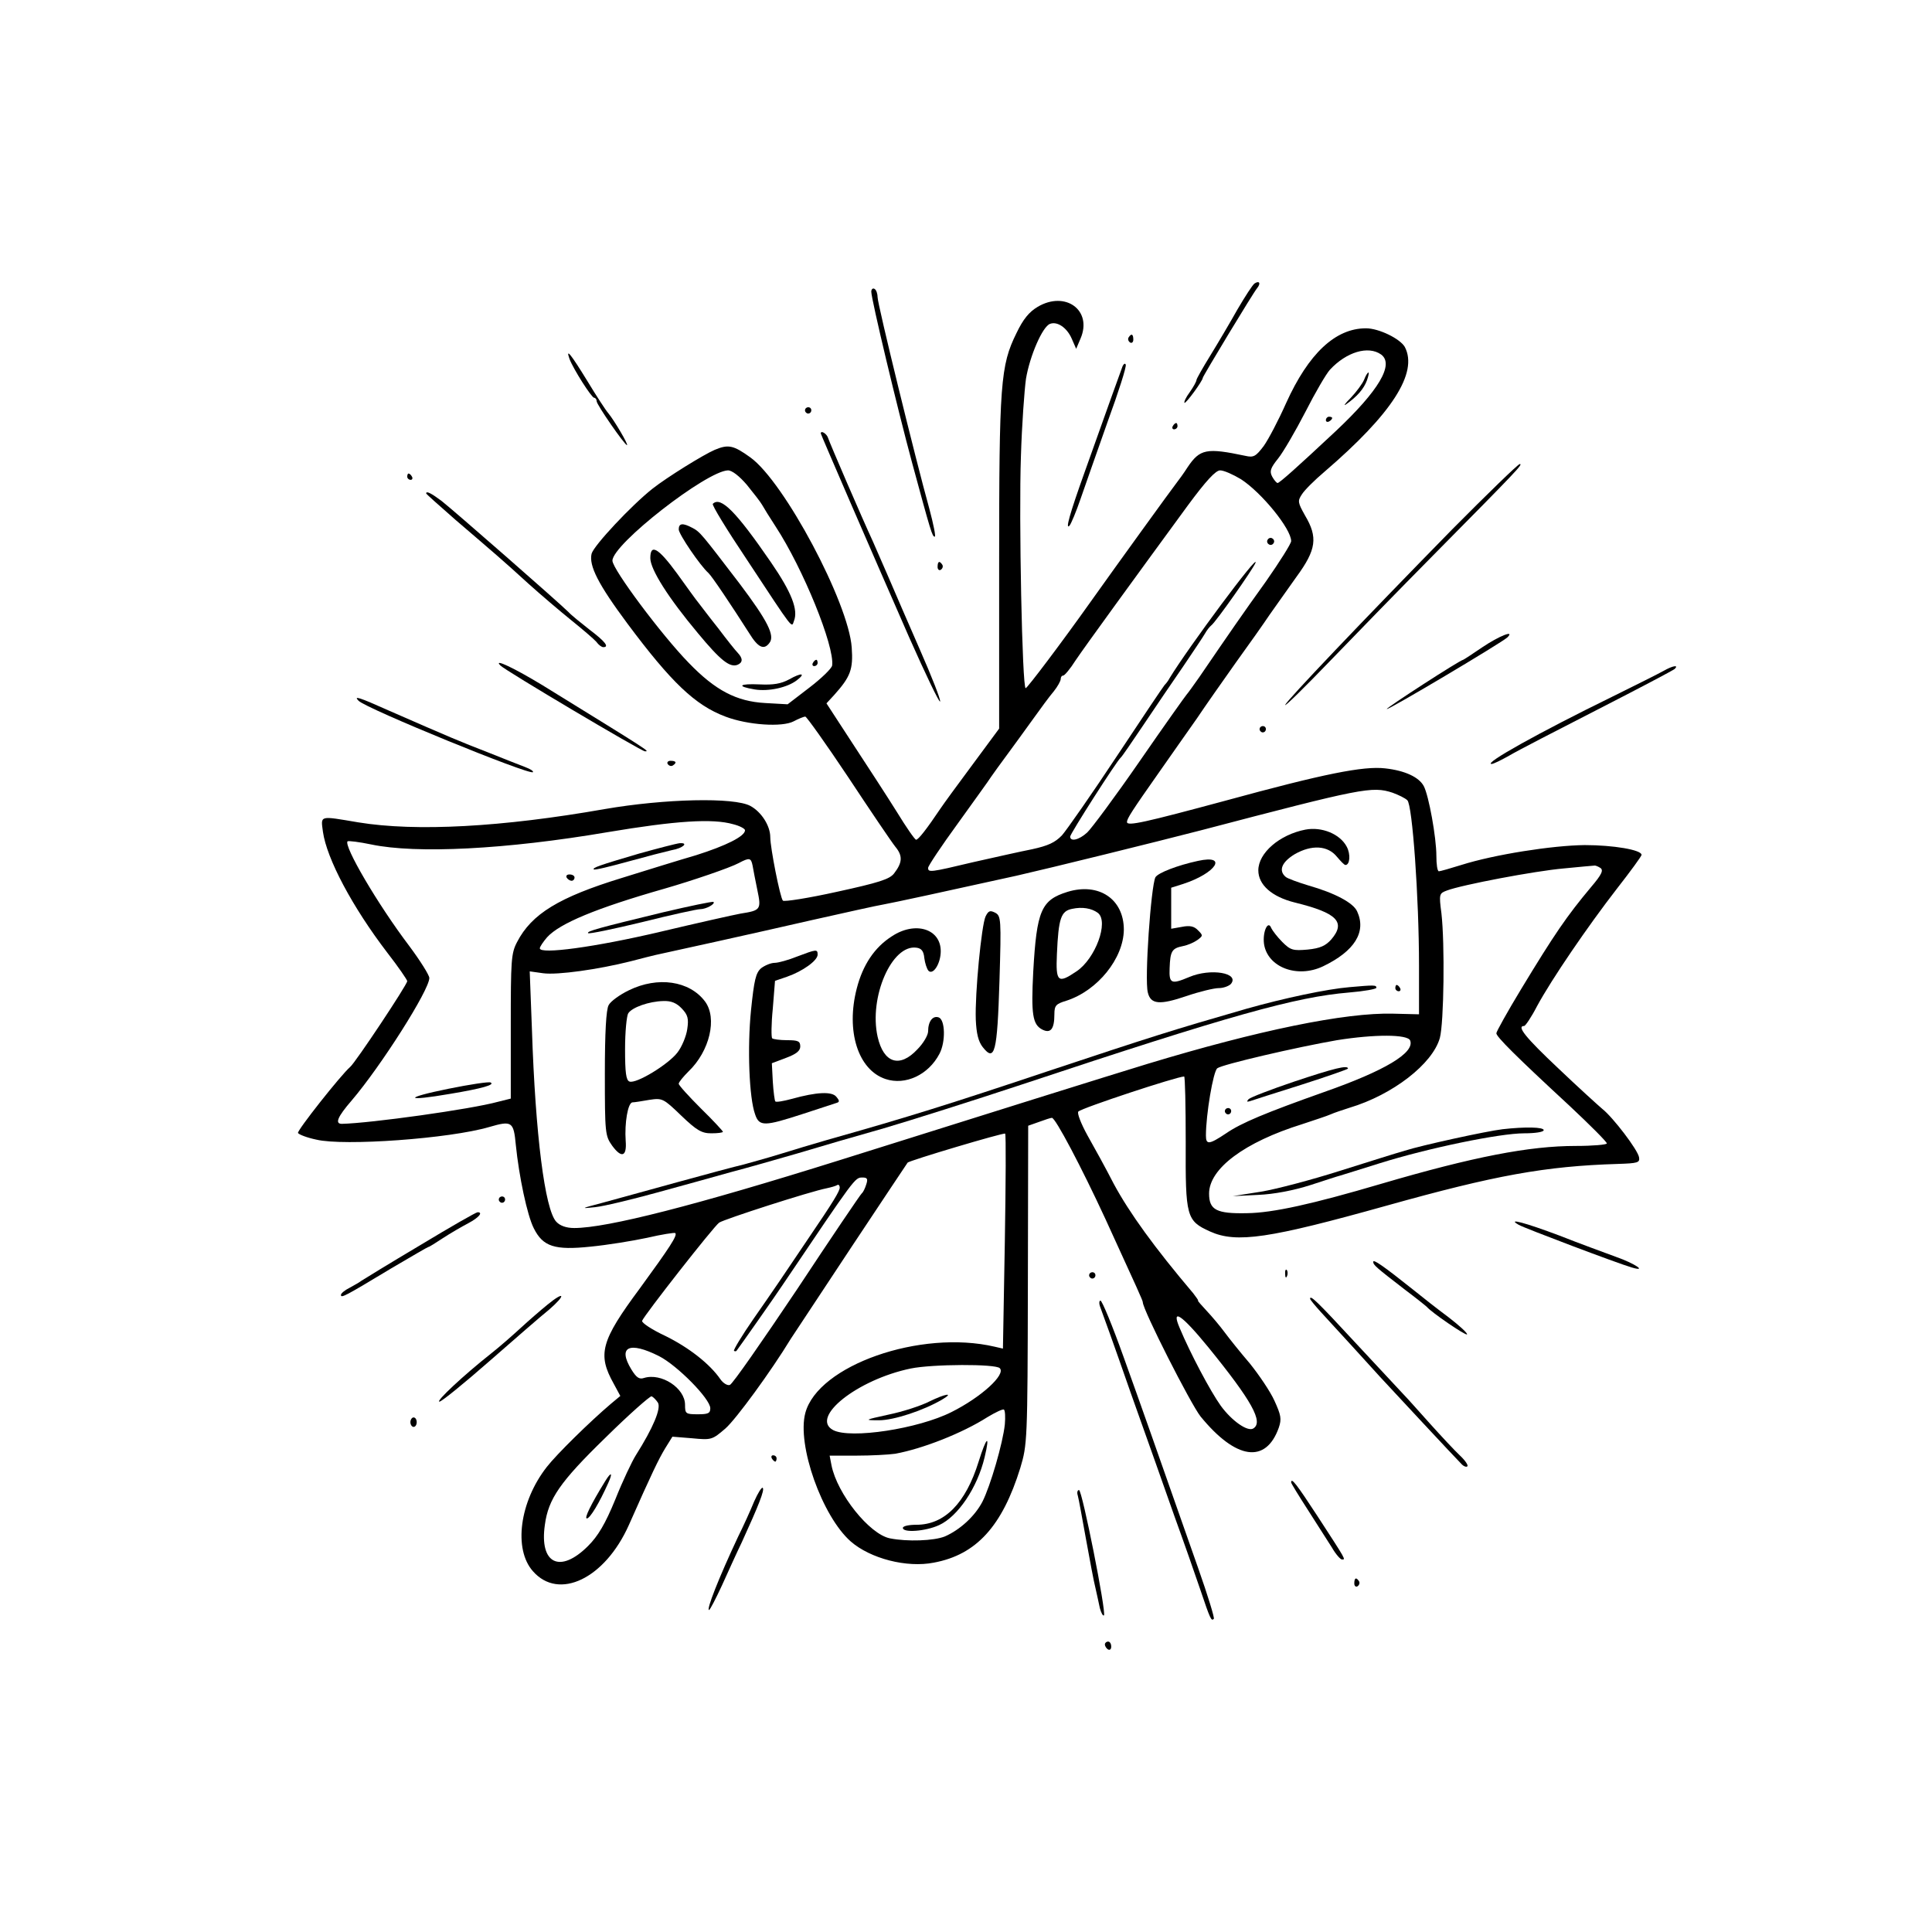 <?xml version="1.0" standalone="no"?>
<!DOCTYPE svg PUBLIC "-//W3C//DTD SVG 20010904//EN"
 "http://www.w3.org/TR/2001/REC-SVG-20010904/DTD/svg10.dtd">
<svg version="1.0" xmlns="http://www.w3.org/2000/svg"
 width="612pt" height="612pt" viewBox="0 0 612 612"
 preserveAspectRatio="xMidYMid meet">

<g transform="translate(0,612) scale(0.1,-0.1)"
fill="#000000" stroke="none">
<path d="M3974 5222 c-6 -4 -30 -41 -54 -82 -23 -41 -62 -107 -86 -146 -24
-39 -44 -74 -44 -78 0 -4 -9 -21 -21 -38 -12 -16 -19 -31 -17 -34 4 -4 58 70
58 79 0 5 160 270 172 284 13 16 7 25 -8 15z"/>
<path d="M2760 5196 c0 -24 83 -371 129 -541 60 -221 64 -235 72 -235 4 0 -4
39 -17 88 -44 158 -164 648 -164 670 0 11 -4 24 -10 27 -5 3 -10 -1 -10 -9z"/>
<path d="M3287 5148 c-27 -16 -46 -39 -67 -83 -51 -103 -55 -160 -55 -731 l0
-522 -85 -115 c-47 -63 -92 -125 -100 -137 -45 -67 -71 -100 -78 -100 -4 0
-31 39 -61 88 -30 48 -93 145 -139 215 l-84 129 24 26 c52 58 61 81 56 151
-10 142 -214 525 -321 602 -54 39 -70 42 -113 24 -35 -15 -150 -86 -197 -123
-67 -53 -186 -180 -193 -206 -9 -38 21 -97 114 -222 138 -185 214 -258 310
-294 71 -27 180 -34 216 -15 15 8 32 15 37 15 4 0 66 -87 136 -192 70 -106
137 -205 149 -220 24 -29 23 -50 -4 -85 -14 -18 -48 -29 -181 -58 -90 -20
-167 -32 -171 -28 -9 10 -40 168 -40 201 0 36 -28 80 -63 99 -51 28 -271 23
-462 -10 -324 -57 -597 -72 -780 -42 -125 21 -119 23 -112 -30 12 -85 93 -238
204 -383 35 -45 63 -86 63 -90 0 -11 -164 -258 -181 -272 -29 -25 -169 -202
-165 -209 3 -5 29 -15 58 -21 87 -21 422 3 548 40 72 21 77 17 84 -57 10 -99
36 -223 57 -264 29 -58 66 -70 180 -58 52 5 132 18 179 28 47 11 87 17 89 15
8 -7 -18 -46 -112 -175 -124 -167 -135 -209 -83 -302 l21 -39 -30 -25 c-66
-56 -172 -160 -203 -200 -86 -110 -106 -260 -44 -330 82 -94 228 -24 304 146
74 167 94 208 115 243 l23 37 62 -5 c62 -6 64 -5 106 31 34 30 145 182 207
284 6 9 91 138 189 286 99 149 180 271 181 272 3 6 305 96 309 92 3 -2 2 -157
-1 -343 l-6 -338 -26 6 c-235 55 -560 -59 -600 -210 -27 -101 53 -327 144
-407 62 -54 177 -84 263 -67 135 25 217 116 274 300 22 74 23 83 24 580 l1
504 34 12 c19 7 37 13 41 13 11 1 94 -157 169 -319 104 -227 119 -260 119
-265 0 -24 152 -323 183 -362 112 -137 207 -151 248 -35 9 27 7 39 -14 85 -13
29 -49 82 -78 118 -30 35 -66 80 -80 99 -14 19 -40 50 -57 68 -16 17 -29 32
-27 32 2 0 -5 10 -15 23 -123 145 -203 256 -252 347 -24 47 -62 116 -83 153
-21 38 -34 72 -29 76 13 12 310 110 335 111 3 0 5 -94 5 -208 -1 -237 2 -249
77 -283 84 -38 188 -22 560 82 343 96 502 125 732 132 63 2 70 4 67 21 -4 24
-83 127 -116 153 -13 11 -76 68 -140 129 -103 97 -133 134 -108 134 4 0 23 28
41 63 46 85 160 252 253 372 43 55 78 103 78 107 0 16 -90 31 -180 31 -102 -1
-287 -30 -391 -63 -35 -11 -67 -20 -71 -20 -5 0 -8 22 -8 49 0 58 -24 191 -40
221 -15 28 -59 49 -122 56 -69 8 -194 -17 -505 -102 -256 -69 -313 -82 -313
-68 0 11 14 33 104 161 38 54 91 130 118 168 26 39 81 117 122 175 42 58 90
126 108 153 18 26 57 80 85 120 63 86 68 125 27 194 -23 41 -24 46 -10 67 8
13 40 45 72 72 213 183 297 313 254 395 -15 26 -82 59 -123 59 -97 0 -182 -80
-253 -237 -24 -54 -56 -115 -71 -136 -25 -33 -32 -37 -58 -31 -123 26 -144 22
-183 -36 -12 -19 -29 -42 -36 -51 -12 -15 -190 -261 -271 -375 -93 -131 -201
-274 -206 -274 -11 0 -22 542 -15 735 3 99 11 209 16 245 12 72 52 165 76 174
23 9 54 -12 69 -47 l14 -32 14 33 c38 89 -48 152 -136 100z m1088 -151 c42
-31 -7 -114 -143 -242 -125 -117 -179 -165 -185 -165 -3 0 -11 9 -17 20 -9 17
-6 27 19 58 16 20 55 87 86 147 31 61 66 121 78 134 52 56 121 77 162 48z
m-2009 -413 c21 -26 43 -54 48 -63 5 -9 24 -40 43 -69 87 -133 187 -379 179
-440 -1 -9 -34 -41 -72 -70 l-69 -53 -71 4 c-91 5 -158 40 -242 127 -86 88
-242 297 -242 324 0 52 298 284 366 286 13 0 36 -18 60 -46z m1565 18 c65 -42
159 -157 159 -196 0 -8 -36 -65 -80 -128 -74 -103 -114 -161 -211 -303 -19
-27 -37 -52 -40 -55 -3 -3 -70 -97 -148 -210 -78 -113 -154 -215 -167 -227
-26 -24 -54 -30 -54 -13 0 9 147 239 160 250 4 3 36 50 73 105 37 55 93 138
125 184 31 46 62 92 69 104 6 11 15 22 20 26 14 10 132 178 140 198 13 36
-213 -268 -272 -365 -5 -10 -13 -19 -16 -22 -3 -3 -71 -104 -151 -225 -80
-121 -159 -234 -174 -251 -22 -23 -44 -33 -94 -44 -36 -7 -120 -26 -187 -41
-138 -33 -143 -33 -143 -18 0 6 42 69 93 139 50 70 99 137 107 150 8 12 31 43
50 69 19 26 55 75 80 110 25 35 55 76 68 91 12 15 22 33 22 39 0 6 3 11 8 11
4 0 22 21 39 48 31 46 186 259 355 490 59 80 89 112 103 112 12 0 41 -13 66
-28z m480 -993 c19 -7 40 -17 47 -24 16 -14 37 -308 37 -524 l0 -154 -82 2
c-152 4 -428 -53 -778 -159 -131 -40 -495 -154 -975 -305 -456 -143 -737 -215
-841 -215 -25 0 -45 7 -57 20 -36 39 -66 275 -77 609 l-7 184 43 -6 c45 -6
174 12 277 38 34 9 70 18 79 20 47 10 319 70 493 110 107 24 210 47 229 50 33
6 195 41 421 91 110 25 438 106 585 144 511 134 541 140 606 119z m-2088 -100
c20 -5 37 -14 37 -19 0 -19 -60 -49 -155 -79 -55 -16 -161 -49 -235 -72 -199
-61 -286 -114 -332 -203 -19 -36 -20 -58 -20 -268 l0 -228 -40 -10 c-87 -24
-405 -68 -495 -70 -23 0 -14 22 31 74 93 109 246 350 246 388 0 9 -29 55 -64
102 -100 132 -208 317 -195 331 3 2 37 -2 75 -10 143 -30 426 -16 749 39 215
36 332 44 398 25z m61 -131 c2 -13 9 -47 15 -77 13 -62 11 -65 -53 -75 -22 -4
-138 -30 -256 -58 -204 -48 -380 -72 -380 -52 0 5 11 21 23 35 40 44 155 92
372 154 90 26 207 66 235 81 34 18 39 17 44 -8z m2685 -7 c11 -7 6 -20 -29
-61 -77 -92 -116 -149 -222 -324 -43 -71 -78 -134 -78 -139 0 -11 61 -72 233
-231 64 -60 117 -113 117 -118 0 -4 -44 -8 -99 -8 -146 0 -323 -34 -616 -120
-217 -64 -343 -92 -425 -93 -96 -2 -120 10 -120 62 0 79 112 163 295 220 39
13 79 26 90 31 11 5 38 14 60 21 137 41 263 139 286 221 13 48 16 299 5 395
-8 61 -7 63 17 72 47 18 279 62 370 70 51 5 94 9 97 9 3 1 11 -2 19 -7z m-602
-547 c15 -39 -81 -96 -272 -163 -186 -66 -263 -98 -311 -131 -54 -36 -64 -37
-64 -7 0 66 23 203 36 213 15 12 252 67 379 89 119 19 224 19 232 -1z m-1723
-456 c-4 -13 -10 -25 -14 -28 -4 -3 -96 -139 -205 -304 -110 -164 -205 -301
-213 -303 -7 -3 -21 5 -30 18 -33 48 -99 100 -174 137 -43 20 -76 42 -74 48 6
17 226 298 244 311 16 11 289 99 341 109 14 3 28 7 33 10 4 3 8 -1 8 -8 0 -11
-19 -43 -100 -162 -67 -100 -118 -175 -174 -255 -36 -52 -63 -97 -61 -100 3
-2 6 -2 8 0 8 10 126 178 147 210 230 341 228 339 252 339 15 0 18 -4 12 -22z
m1083 -515 c139 -171 176 -238 143 -258 -18 -11 -68 24 -103 72 -33 46 -97
167 -130 246 -28 65 5 44 90 -60z m-1739 -29 c57 -29 162 -135 162 -165 0 -16
-7 -19 -40 -19 -38 0 -40 2 -40 30 0 53 -75 102 -130 85 -15 -5 -24 1 -40 27
-44 72 -7 90 88 42z m1079 -38 c20 -20 -59 -92 -153 -139 -105 -53 -320 -86
-375 -57 -74 40 77 160 246 195 68 14 269 15 282 1z m-1083 -109 c11 -18 -15
-80 -70 -167 -12 -19 -42 -82 -65 -140 -32 -78 -55 -116 -86 -147 -89 -89
-155 -57 -137 67 11 82 48 136 192 276 75 74 141 132 146 131 5 -2 14 -11 20
-20z m1099 -69 c-6 -59 -46 -196 -71 -245 -24 -46 -71 -89 -119 -110 -35 -14
-119 -17 -174 -6 -65 13 -167 141 -185 231 l-6 31 85 0 c47 0 102 3 123 6 87
16 212 65 292 116 25 15 48 26 52 24 4 -3 5 -24 3 -47z"/>
<path d="M4321 4917 c-5 -12 -24 -38 -42 -57 -19 -19 -25 -28 -14 -20 34 24
55 48 65 75 5 14 7 25 5 25 -3 0 -9 -10 -14 -23z"/>
<path d="M4200 4789 c0 -5 5 -7 10 -4 6 3 10 8 10 11 0 2 -4 4 -10 4 -5 0 -10
-5 -10 -11z"/>
<path d="M2258 4524 c-4 -3 45 -83 108 -177 151 -229 141 -216 149 -194 14 35
-7 90 -73 186 -110 160 -159 210 -184 185z"/>
<path d="M2150 4443 c0 -15 68 -115 94 -138 11 -10 72 -101 130 -192 27 -44
46 -53 63 -30 19 23 -6 71 -94 188 -121 158 -125 164 -150 177 -30 16 -43 15
-43 -5z"/>
<path d="M2060 4352 c0 -36 58 -127 151 -238 72 -87 101 -109 125 -100 17 7
18 20 1 38 -7 7 -35 42 -62 78 -28 35 -55 71 -62 80 -7 8 -37 50 -68 93 -60
82 -85 96 -85 49z"/>
<path d="M2575 4020 c-3 -5 -1 -10 4 -10 6 0 11 5 11 10 0 6 -2 10 -4 10 -3 0
-8 -4 -11 -10z"/>
<path d="M2500 3968 c-26 -14 -50 -18 -93 -16 -66 3 -76 -6 -16 -16 44 -7 103
6 133 29 30 23 15 25 -24 3z"/>
<path d="M4016 4411 c-4 -5 -2 -12 3 -15 5 -4 12 -2 15 3 4 5 2 12 -3 15 -5 4
-12 2 -15 -3z"/>
<path d="M4135 3492 c-82 -16 -149 -74 -149 -129 0 -46 43 -84 116 -102 134
-33 162 -62 115 -117 -18 -20 -35 -28 -75 -32 -46 -4 -54 -2 -80 24 -16 16
-31 36 -35 44 -10 27 -28 -11 -23 -50 11 -74 105 -110 187 -71 100 48 138 109
108 174 -12 27 -70 58 -154 82 -33 10 -66 22 -72 27 -24 20 -13 47 28 72 54
31 105 28 134 -8 12 -14 23 -26 27 -26 14 0 17 34 4 58 -21 40 -79 64 -131 54z"/>
<path d="M3795 3393 c-65 -14 -127 -38 -135 -52 -14 -28 -35 -324 -24 -365 9
-38 38 -40 123 -11 41 14 87 25 102 25 14 0 31 6 38 13 29 35 -64 51 -132 22
-57 -24 -64 -21 -62 28 2 54 7 63 42 70 16 3 36 12 47 20 17 13 17 14 1 30
-12 13 -26 16 -51 11 l-34 -6 0 65 0 65 38 12 c104 34 143 94 47 73z"/>
<path d="M3382 3295 c-84 -26 -98 -59 -109 -253 -7 -135 -2 -167 28 -183 27
-14 39 1 39 48 0 28 5 33 38 43 99 32 181 134 182 225 0 97 -79 150 -178 120z
m96 -67 c35 -28 -8 -145 -68 -185 -59 -40 -66 -34 -62 55 5 114 13 136 48 143
32 7 62 2 82 -13z"/>
<path d="M3122 3217 c-13 -28 -34 -245 -31 -327 2 -44 8 -69 22 -87 38 -48 46
-18 53 209 6 198 5 207 -14 217 -16 8 -21 6 -30 -12z"/>
<path d="M2825 3154 c-55 -35 -92 -91 -111 -165 -35 -135 4 -258 91 -287 63
-21 136 13 171 80 20 38 18 107 -2 115 -19 7 -34 -12 -34 -44 0 -12 -15 -38
-34 -57 -56 -60 -107 -44 -126 40 -28 125 45 293 123 282 16 -2 23 -11 25 -33
2 -16 8 -34 13 -40 15 -15 39 23 39 62 0 71 -81 96 -155 47z"/>
<path d="M2525 3090 c-27 -11 -60 -20 -71 -20 -12 0 -31 -8 -43 -17 -17 -15
-22 -37 -32 -133 -12 -119 -6 -278 13 -330 13 -39 30 -38 150 1 51 17 99 32
107 35 11 3 11 7 0 20 -14 17 -62 15 -141 -7 -26 -7 -49 -11 -52 -8 -2 2 -6
30 -8 63 l-3 58 45 17 c32 12 45 22 45 36 0 17 -7 20 -42 20 -22 0 -44 3 -47
6 -3 3 -3 45 2 94 l7 88 38 13 c49 17 97 51 97 70 0 18 -4 17 -65 -6z"/>
<path d="M1992 2983 c-29 -14 -58 -35 -64 -47 -8 -14 -12 -88 -12 -217 0 -188
1 -197 23 -228 30 -41 47 -35 43 15 -4 57 7 120 21 122 7 0 31 4 54 8 41 6 44
5 101 -50 49 -47 65 -56 95 -56 21 0 37 2 37 5 0 2 -31 36 -70 74 -38 38 -70
73 -70 78 0 5 14 22 31 39 67 64 92 169 52 222 -49 65 -149 80 -241 35z m168
-58 c19 -20 22 -32 17 -65 -3 -22 -17 -56 -31 -74 -29 -38 -131 -100 -152 -92
-11 4 -14 29 -14 103 0 54 5 105 10 113 12 19 66 38 111 39 25 1 42 -6 59 -24z"/>
<path d="M4275 2993 c-72 -6 -208 -35 -325 -68 -236 -68 -299 -88 -633 -199
-305 -102 -438 -144 -697 -217 -41 -12 -109 -32 -150 -45 -42 -13 -94 -27
-115 -33 -22 -5 -116 -30 -210 -56 -93 -26 -201 -55 -240 -66 -65 -17 -67 -18
-20 -13 28 3 115 24 195 46 80 22 186 51 235 65 50 13 144 40 210 59 66 20
190 56 275 80 85 25 281 87 435 138 662 220 870 278 1038 292 48 4 87 11 87
15 0 9 -6 9 -85 2z"/>
<path d="M4420 2990 c0 -5 5 -10 11 -10 5 0 7 5 4 10 -3 6 -8 10 -11 10 -2 0
-4 -4 -4 -10z"/>
<path d="M2024 3416 c-126 -37 -148 -45 -143 -50 2 -3 51 9 109 25 58 16 120
32 138 36 35 6 55 24 25 22 -10 -1 -68 -16 -129 -33z"/>
<path d="M1795 3340 c3 -5 10 -10 16 -10 5 0 9 5 9 10 0 6 -7 10 -16 10 -8 0
-12 -4 -9 -10z"/>
<path d="M1420 2671 c-143 -29 -139 -41 6 -16 102 17 143 29 128 36 -5 3 -65
-6 -134 -20z"/>
<path d="M2100 3230 c-202 -49 -243 -60 -237 -66 3 -3 80 13 171 35 92 23 174
41 184 41 19 0 49 17 42 23 -3 2 -75 -13 -160 -33z"/>
<path d="M4760 2543 c-51 -6 -257 -51 -310 -68 -25 -7 -117 -36 -206 -64 -88
-28 -201 -58 -250 -66 l-89 -14 81 4 c49 2 112 14 165 31 46 15 89 29 94 30 6
2 62 19 125 39 153 48 380 95 458 95 34 0 62 4 62 10 0 10 -59 11 -130 3z"/>
<path d="M4100 2694 c-74 -25 -139 -50 -145 -56 -7 -8 -5 -9 5 -6 8 3 81 26
163 52 81 26 147 49 147 51 0 12 -44 1 -170 -41z"/>
<path d="M3880 2600 c0 -5 5 -10 10 -10 6 0 10 5 10 10 0 6 -4 10 -10 10 -5 0
-10 -4 -10 -10z"/>
<path d="M2945 1681 c-27 -14 -86 -33 -130 -42 -78 -17 -79 -18 -30 -18 46 0
141 31 200 66 39 23 9 18 -40 -6z"/>
<path d="M1917 1428 c-45 -73 -67 -118 -58 -118 10 0 40 50 68 113 15 33 9 36
-10 5z"/>
<path d="M3100 1490 c-41 -132 -108 -200 -197 -200 -24 0 -43 -4 -43 -10 0
-16 72 -11 115 9 59 27 121 118 144 215 18 75 6 66 -19 -14z"/>
<path d="M3575 5051 c-3 -5 -1 -12 5 -16 5 -3 10 1 10 9 0 18 -6 21 -15 7z"/>
<path d="M1804 4983 c12 -32 70 -123 78 -123 4 0 8 -5 8 -11 0 -11 89 -139 96
-139 6 0 -40 78 -59 101 -8 9 -38 55 -67 103 -51 83 -69 106 -56 69z"/>
<path d="M3556 4960 c-6 -16 -50 -138 -120 -335 -48 -134 -62 -185 -48 -170 5
6 21 44 35 85 14 41 53 151 86 245 34 93 60 174 57 180 -2 5 -6 3 -10 -5z"/>
<path d="M2550 4820 c0 -5 5 -10 10 -10 6 0 10 5 10 10 0 6 -4 10 -10 10 -5 0
-10 -4 -10 -10z"/>
<path d="M3715 4770 c-3 -5 -1 -10 4 -10 6 0 11 5 11 10 0 6 -2 10 -4 10 -3 0
-8 -4 -11 -10z"/>
<path d="M2600 4747 c0 -3 155 -361 280 -646 52 -117 96 -209 98 -203 2 6 -27
80 -64 164 -37 84 -82 189 -101 233 -19 44 -41 94 -48 110 -33 71 -137 312
-142 328 -4 13 -23 25 -23 14z"/>
<path d="M4599 4442 c-283 -289 -523 -541 -528 -555 -2 -7 61 55 140 137 79
82 227 234 329 337 271 274 285 289 274 289 -5 0 -102 -94 -215 -208z"/>
<path d="M1290 4610 c0 -5 5 -10 11 -10 5 0 7 5 4 10 -3 6 -8 10 -11 10 -2 0
-4 -4 -4 -10z"/>
<path d="M1350 4557 c0 -2 42 -39 92 -83 126 -108 151 -129 232 -203 39 -35
100 -87 136 -116 36 -29 71 -59 79 -68 7 -10 17 -17 22 -17 20 0 6 18 -43 55
-28 22 -59 47 -67 56 -30 30 -366 324 -402 352 -32 24 -49 33 -49 24z"/>
<path d="M2970 4324 c0 -8 5 -12 10 -9 6 4 8 11 5 16 -9 14 -15 11 -15 -7z"/>
<path d="M4696 4070 c-32 -22 -60 -40 -61 -40 -9 0 -245 -153 -242 -156 4 -4
364 210 382 227 25 25 -27 4 -79 -31z"/>
<path d="M1585 4012 c15 -16 447 -272 458 -272 15 0 23 -5 -319 206 -95 58
-163 90 -139 66z"/>
<path d="M5270 3995 c-14 -8 -88 -45 -165 -83 -229 -112 -408 -212 -380 -212
6 0 30 12 55 26 25 15 151 80 280 146 129 66 239 124 245 129 14 14 -7 10 -35
-6z"/>
<path d="M1136 3900 c25 -25 541 -236 552 -226 3 3 -8 10 -24 16 -16 6 -69 27
-119 47 -88 34 -121 48 -313 132 -96 43 -113 48 -96 31z"/>
<path d="M3990 3810 c0 -5 5 -10 10 -10 6 0 10 5 10 10 0 6 -4 10 -10 10 -5 0
-10 -4 -10 -10z"/>
<path d="M2115 3700 c4 -6 11 -8 16 -5 14 9 11 15 -7 15 -8 0 -12 -5 -9 -10z"/>
<path d="M1580 2320 c0 -5 5 -10 10 -10 6 0 10 5 10 10 0 6 -4 10 -10 10 -5 0
-10 -4 -10 -10z"/>
<path d="M1330 2175 c-96 -57 -179 -108 -185 -112 -5 -4 -22 -14 -37 -22 -16
-8 -28 -18 -28 -23 0 -11 13 -4 159 84 63 37 116 68 118 68 3 0 23 13 46 28
23 15 59 36 80 47 34 18 48 35 30 35 -5 0 -87 -47 -183 -105z"/>
<path d="M4811 2240 c17 -10 313 -122 358 -135 51 -15 9 13 -51 34 -35 13
-115 42 -178 67 -109 41 -169 57 -129 34z"/>
<path d="M4350 2123 c0 -10 8 -17 100 -88 36 -27 67 -52 70 -55 14 -17 122
-91 127 -87 3 3 -23 27 -58 54 -35 26 -86 66 -113 88 -94 75 -126 97 -126 88z"/>
<path d="M4071 2084 c0 -11 3 -14 6 -6 3 7 2 16 -1 19 -3 4 -6 -2 -5 -13z"/>
<path d="M3450 2080 c0 -5 5 -10 10 -10 6 0 10 5 10 10 0 6 -4 10 -10 10 -5 0
-10 -4 -10 -10z"/>
<path d="M1734 1987 c-21 -17 -59 -50 -84 -73 -25 -23 -67 -60 -95 -82 -86
-68 -176 -152 -163 -152 7 0 78 58 158 128 80 70 165 144 190 164 54 47 49 60
-6 15z"/>
<path d="M4150 2006 c0 -3 15 -21 33 -41 56 -61 154 -168 189 -207 38 -41 236
-254 257 -275 7 -8 16 -11 19 -8 4 3 -7 19 -23 34 -17 16 -59 61 -95 101 -36
40 -74 83 -85 94 -11 12 -78 84 -150 161 -123 133 -145 154 -145 141z"/>
<path d="M3484 1983 c4 -10 48 -132 97 -273 50 -140 113 -318 140 -395 28 -77
64 -180 81 -230 32 -95 35 -101 43 -93 3 2 -19 74 -49 159 -145 413 -178 507
-237 671 -35 98 -68 178 -73 178 -4 0 -5 -8 -2 -17z"/>
<path d="M1300 1615 c0 -8 5 -15 10 -15 6 0 10 7 10 15 0 8 -4 15 -10 15 -5 0
-10 -7 -10 -15z"/>
<path d="M2445 1500 c3 -5 8 -10 11 -10 2 0 4 5 4 10 0 6 -5 10 -11 10 -5 0
-7 -4 -4 -10z"/>
<path d="M4090 1424 c0 -3 24 -42 53 -87 29 -45 63 -99 76 -119 12 -21 27 -38
32 -38 12 0 15 -5 -78 138 -66 101 -83 123 -83 106z"/>
<path d="M2389 1364 c-11 -27 -34 -78 -51 -112 -62 -132 -101 -232 -92 -232 3
0 21 35 41 78 19 42 47 104 63 137 53 116 73 166 66 172 -3 3 -15 -16 -27 -43z"/>
<path d="M3414 1383 c3 -10 14 -72 26 -138 12 -66 25 -136 30 -155 4 -19 11
-48 14 -64 4 -15 10 -26 13 -23 8 9 -69 397 -79 397 -5 0 -7 -8 -4 -17z"/>
<path d="M4290 1104 c0 -8 5 -12 10 -9 6 4 8 11 5 16 -9 14 -15 11 -15 -7z"/>
<path d="M3500 911 c0 -6 5 -13 10 -16 6 -3 10 1 10 9 0 9 -4 16 -10 16 -5 0
-10 -4 -10 -9z"/>
</g>
</svg>
